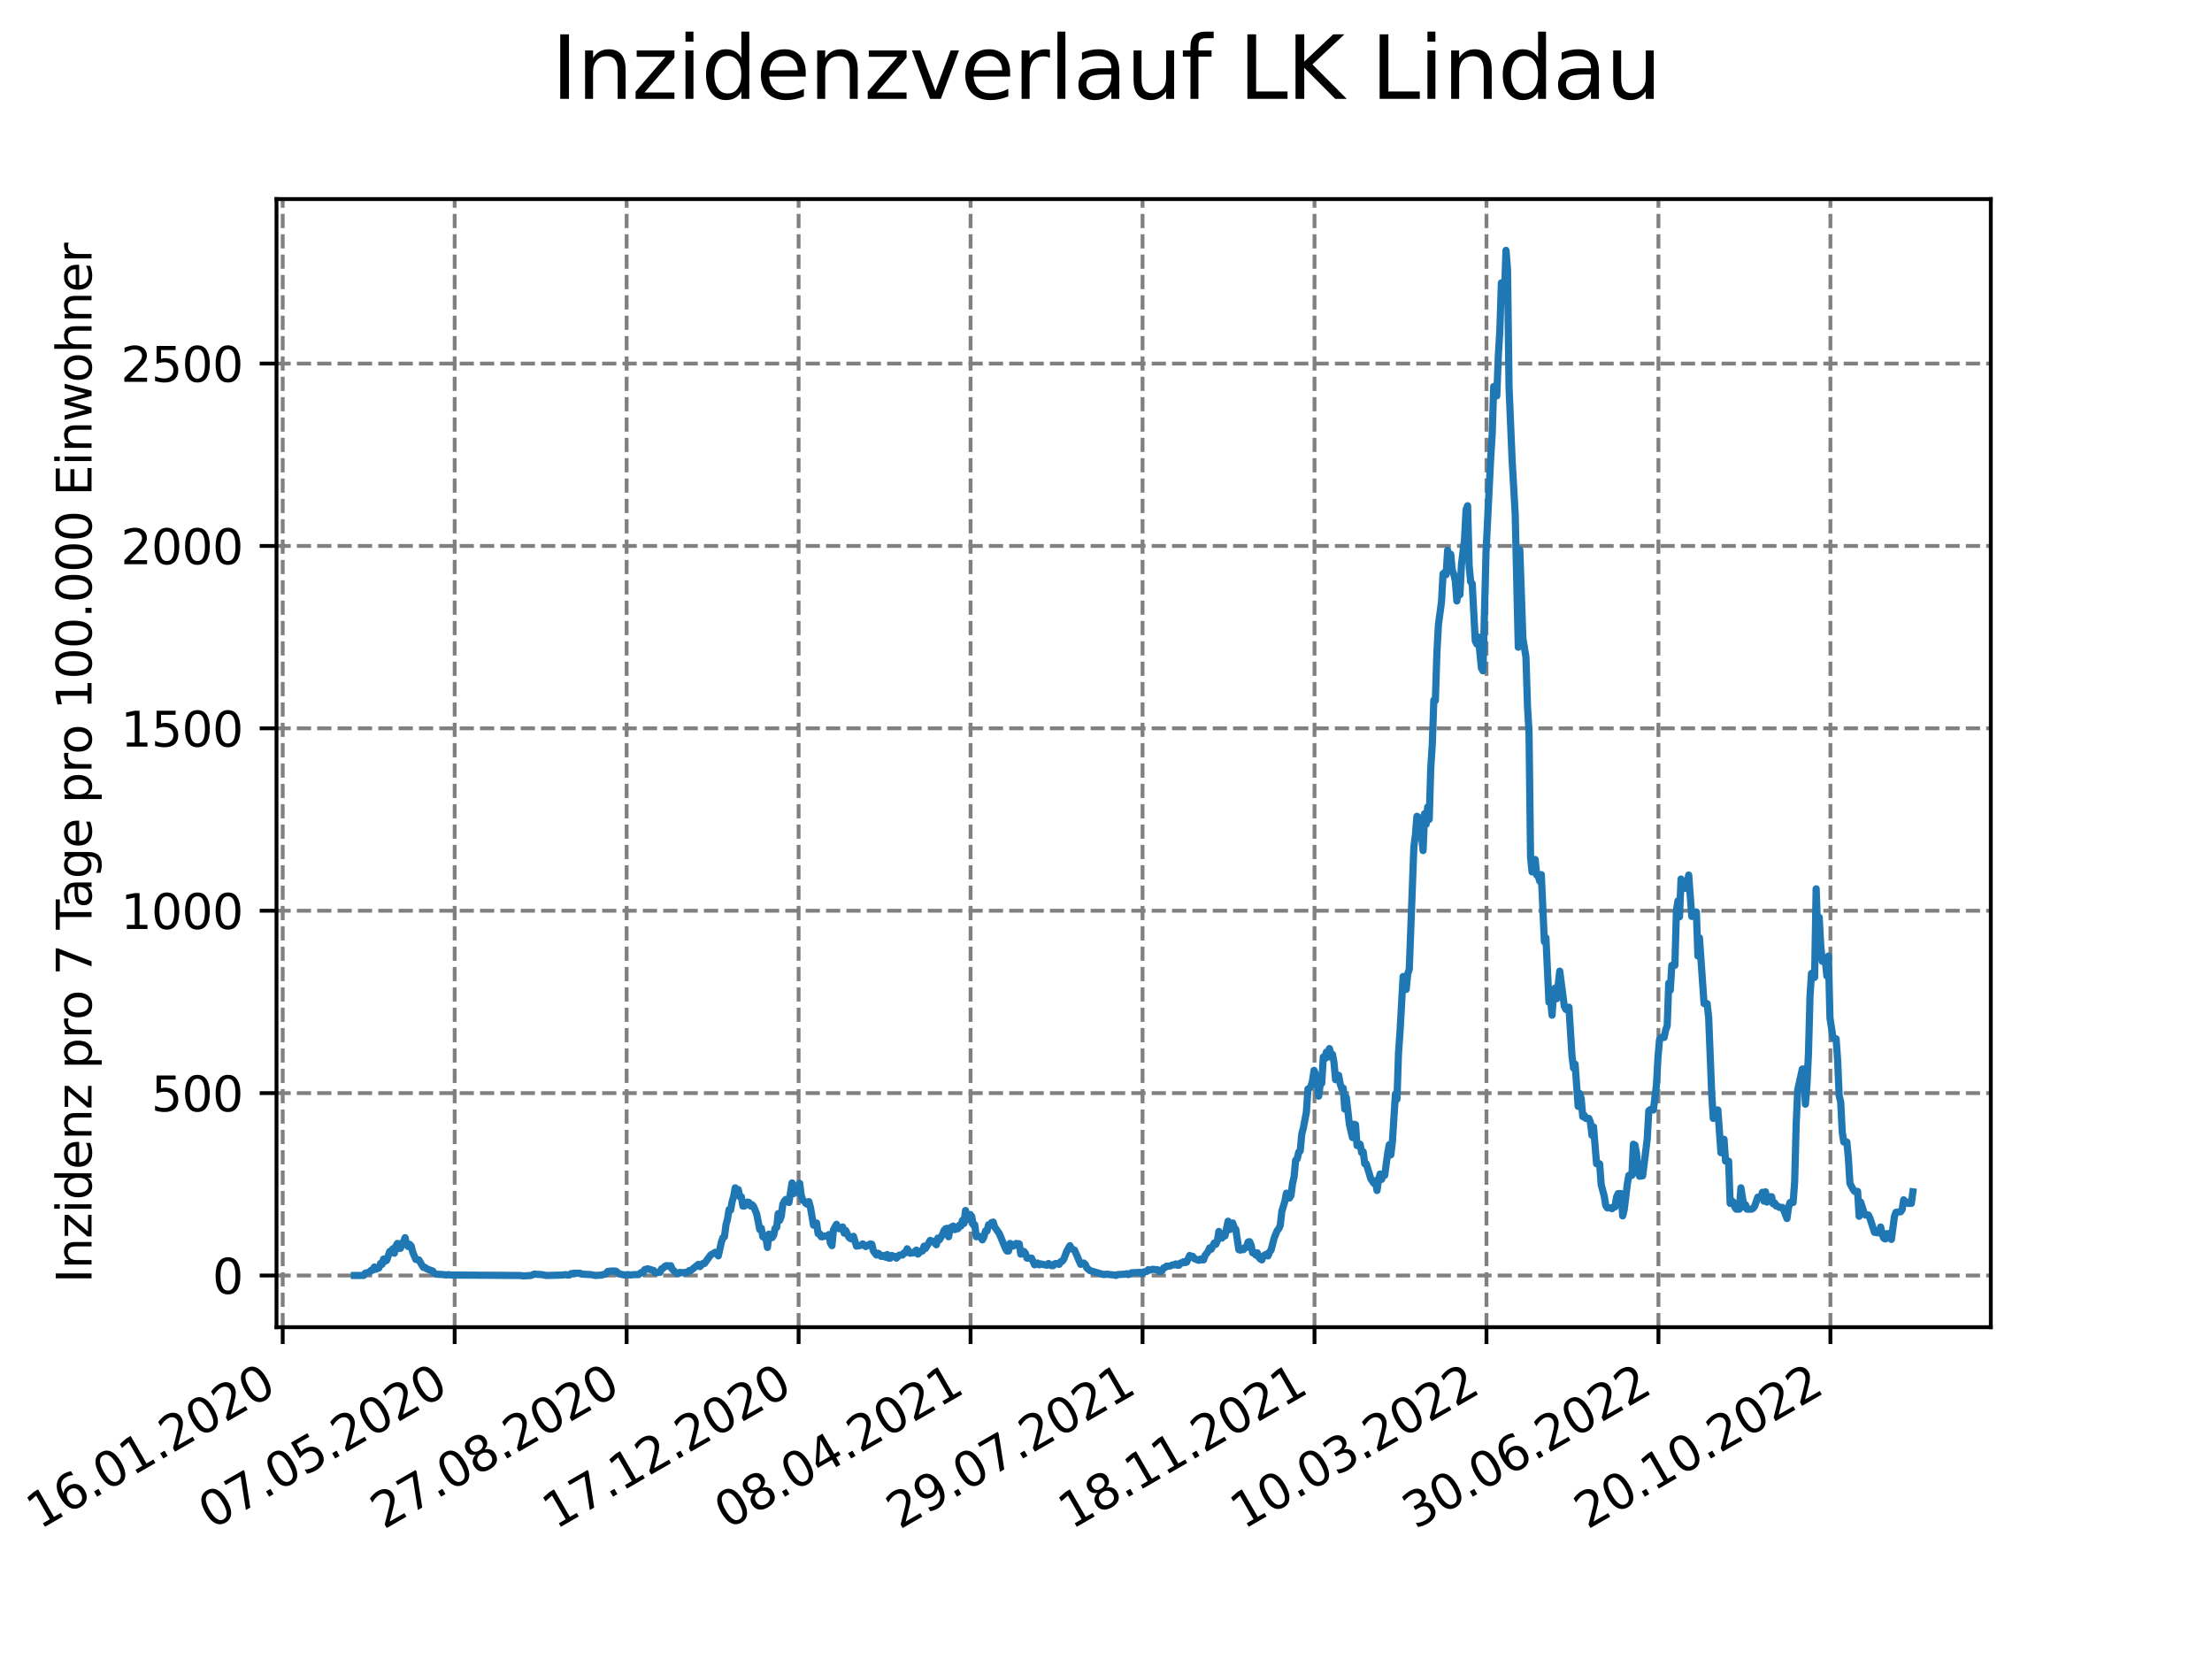 <?xml version="1.0" encoding="utf-8" standalone="no"?>
<!DOCTYPE svg PUBLIC "-//W3C//DTD SVG 1.1//EN"
  "http://www.w3.org/Graphics/SVG/1.1/DTD/svg11.dtd">
<svg xmlns:xlink="http://www.w3.org/1999/xlink" width="460.8pt" height="345.6pt" viewBox="0 0 460.8 345.6" xmlns="http://www.w3.org/2000/svg" version="1.1">
 <defs>
  <style type="text/css">*{stroke-linejoin: round; stroke-linecap: butt}</style>
 </defs>
 <g id="figure_1">
  <g id="patch_1">
   <path d="M 0 345.6 
L 460.8 345.6 
L 460.8 0 
L 0 0 
z
" style="fill: #ffffff"/>
  </g>
  <g id="axes_1">
   <g id="patch_2">
    <path d="M 57.6 276.48 
L 414.72 276.48 
L 414.72 41.472 
L 57.6 41.472 
z
" style="fill: #ffffff"/>
   </g>
   <g id="matplotlib.axis_1">
    <g id="xtick_1">
     <g id="line2d_1">
      <path d="M 58.893 276.48 
L 58.893 41.472 
" clip-path="url(#pe466dcb931)" style="fill: none; stroke-dasharray: 2.96,1.28; stroke-dashoffset: 0; stroke: #808080; stroke-width: 0.8"/>
     </g>
     <g id="line2d_2">
      <defs>
       <path id="m3011a3024b" d="M 0 0 
L 0 3.5 
" style="stroke: #000000; stroke-width: 0.8"/>
      </defs>
      <g>
       <use xlink:href="#m3011a3024b" x="58.893" y="276.48" style="stroke: #000000; stroke-width: 0.8"/>
      </g>
     </g>
     <g id="text_1">
      <!-- 16.01.2020 -->
      <g transform="translate(8.268 318.689) rotate(-30) scale(0.1 -0.1)">
       <defs>
        <path id="DejaVuSans-31" d="M 794 531 
L 1825 531 
L 1825 4091 
L 703 3866 
L 703 4441 
L 1819 4666 
L 2450 4666 
L 2450 531 
L 3481 531 
L 3481 0 
L 794 0 
L 794 531 
z
" transform="scale(0.016)"/>
        <path id="DejaVuSans-36" d="M 2113 2584 
Q 1688 2584 1439 2293 
Q 1191 2003 1191 1497 
Q 1191 994 1439 701 
Q 1688 409 2113 409 
Q 2538 409 2786 701 
Q 3034 994 3034 1497 
Q 3034 2003 2786 2293 
Q 2538 2584 2113 2584 
z
M 3366 4563 
L 3366 3988 
Q 3128 4100 2886 4159 
Q 2644 4219 2406 4219 
Q 1781 4219 1451 3797 
Q 1122 3375 1075 2522 
Q 1259 2794 1537 2939 
Q 1816 3084 2150 3084 
Q 2853 3084 3261 2657 
Q 3669 2231 3669 1497 
Q 3669 778 3244 343 
Q 2819 -91 2113 -91 
Q 1303 -91 875 529 
Q 447 1150 447 2328 
Q 447 3434 972 4092 
Q 1497 4750 2381 4750 
Q 2619 4750 2861 4703 
Q 3103 4656 3366 4563 
z
" transform="scale(0.016)"/>
        <path id="DejaVuSans-2e" d="M 684 794 
L 1344 794 
L 1344 0 
L 684 0 
L 684 794 
z
" transform="scale(0.016)"/>
        <path id="DejaVuSans-30" d="M 2034 4250 
Q 1547 4250 1301 3770 
Q 1056 3291 1056 2328 
Q 1056 1369 1301 889 
Q 1547 409 2034 409 
Q 2525 409 2770 889 
Q 3016 1369 3016 2328 
Q 3016 3291 2770 3770 
Q 2525 4250 2034 4250 
z
M 2034 4750 
Q 2819 4750 3233 4129 
Q 3647 3509 3647 2328 
Q 3647 1150 3233 529 
Q 2819 -91 2034 -91 
Q 1250 -91 836 529 
Q 422 1150 422 2328 
Q 422 3509 836 4129 
Q 1250 4750 2034 4750 
z
" transform="scale(0.016)"/>
        <path id="DejaVuSans-32" d="M 1228 531 
L 3431 531 
L 3431 0 
L 469 0 
L 469 531 
Q 828 903 1448 1529 
Q 2069 2156 2228 2338 
Q 2531 2678 2651 2914 
Q 2772 3150 2772 3378 
Q 2772 3750 2511 3984 
Q 2250 4219 1831 4219 
Q 1534 4219 1204 4116 
Q 875 4013 500 3803 
L 500 4441 
Q 881 4594 1212 4672 
Q 1544 4750 1819 4750 
Q 2544 4750 2975 4387 
Q 3406 4025 3406 3419 
Q 3406 3131 3298 2873 
Q 3191 2616 2906 2266 
Q 2828 2175 2409 1742 
Q 1991 1309 1228 531 
z
" transform="scale(0.016)"/>
       </defs>
       <use xlink:href="#DejaVuSans-31"/>
       <use xlink:href="#DejaVuSans-36" x="63.623"/>
       <use xlink:href="#DejaVuSans-2e" x="127.246"/>
       <use xlink:href="#DejaVuSans-30" x="159.033"/>
       <use xlink:href="#DejaVuSans-31" x="222.656"/>
       <use xlink:href="#DejaVuSans-2e" x="286.279"/>
       <use xlink:href="#DejaVuSans-32" x="318.066"/>
       <use xlink:href="#DejaVuSans-30" x="381.689"/>
       <use xlink:href="#DejaVuSans-32" x="445.312"/>
       <use xlink:href="#DejaVuSans-30" x="508.936"/>
      </g>
     </g>
    </g>
    <g id="xtick_2">
     <g id="line2d_3">
      <path d="M 94.717 276.48 
L 94.717 41.472 
" clip-path="url(#pe466dcb931)" style="fill: none; stroke-dasharray: 2.96,1.28; stroke-dashoffset: 0; stroke: #808080; stroke-width: 0.8"/>
     </g>
     <g id="line2d_4">
      <g>
       <use xlink:href="#m3011a3024b" x="94.717" y="276.48" style="stroke: #000000; stroke-width: 0.8"/>
      </g>
     </g>
     <g id="text_2">
      <!-- 07.05.2020 -->
      <g transform="translate(44.091 318.689) rotate(-30) scale(0.1 -0.1)">
       <defs>
        <path id="DejaVuSans-37" d="M 525 4666 
L 3525 4666 
L 3525 4397 
L 1831 0 
L 1172 0 
L 2766 4134 
L 525 4134 
L 525 4666 
z
" transform="scale(0.016)"/>
        <path id="DejaVuSans-35" d="M 691 4666 
L 3169 4666 
L 3169 4134 
L 1269 4134 
L 1269 2991 
Q 1406 3038 1543 3061 
Q 1681 3084 1819 3084 
Q 2600 3084 3056 2656 
Q 3513 2228 3513 1497 
Q 3513 744 3044 326 
Q 2575 -91 1722 -91 
Q 1428 -91 1123 -41 
Q 819 9 494 109 
L 494 744 
Q 775 591 1075 516 
Q 1375 441 1709 441 
Q 2250 441 2565 725 
Q 2881 1009 2881 1497 
Q 2881 1984 2565 2268 
Q 2250 2553 1709 2553 
Q 1456 2553 1204 2497 
Q 953 2441 691 2322 
L 691 4666 
z
" transform="scale(0.016)"/>
       </defs>
       <use xlink:href="#DejaVuSans-30"/>
       <use xlink:href="#DejaVuSans-37" x="63.623"/>
       <use xlink:href="#DejaVuSans-2e" x="127.246"/>
       <use xlink:href="#DejaVuSans-30" x="159.033"/>
       <use xlink:href="#DejaVuSans-35" x="222.656"/>
       <use xlink:href="#DejaVuSans-2e" x="286.279"/>
       <use xlink:href="#DejaVuSans-32" x="318.066"/>
       <use xlink:href="#DejaVuSans-30" x="381.689"/>
       <use xlink:href="#DejaVuSans-32" x="445.312"/>
       <use xlink:href="#DejaVuSans-30" x="508.936"/>
      </g>
     </g>
    </g>
    <g id="xtick_3">
     <g id="line2d_5">
      <path d="M 130.541 276.48 
L 130.541 41.472 
" clip-path="url(#pe466dcb931)" style="fill: none; stroke-dasharray: 2.96,1.28; stroke-dashoffset: 0; stroke: #808080; stroke-width: 0.8"/>
     </g>
     <g id="line2d_6">
      <g>
       <use xlink:href="#m3011a3024b" x="130.541" y="276.48" style="stroke: #000000; stroke-width: 0.8"/>
      </g>
     </g>
     <g id="text_3">
      <!-- 27.08.2020 -->
      <g transform="translate(79.915 318.689) rotate(-30) scale(0.1 -0.1)">
       <defs>
        <path id="DejaVuSans-38" d="M 2034 2216 
Q 1584 2216 1326 1975 
Q 1069 1734 1069 1313 
Q 1069 891 1326 650 
Q 1584 409 2034 409 
Q 2484 409 2743 651 
Q 3003 894 3003 1313 
Q 3003 1734 2745 1975 
Q 2488 2216 2034 2216 
z
M 1403 2484 
Q 997 2584 770 2862 
Q 544 3141 544 3541 
Q 544 4100 942 4425 
Q 1341 4750 2034 4750 
Q 2731 4750 3128 4425 
Q 3525 4100 3525 3541 
Q 3525 3141 3298 2862 
Q 3072 2584 2669 2484 
Q 3125 2378 3379 2068 
Q 3634 1759 3634 1313 
Q 3634 634 3220 271 
Q 2806 -91 2034 -91 
Q 1263 -91 848 271 
Q 434 634 434 1313 
Q 434 1759 690 2068 
Q 947 2378 1403 2484 
z
M 1172 3481 
Q 1172 3119 1398 2916 
Q 1625 2713 2034 2713 
Q 2441 2713 2670 2916 
Q 2900 3119 2900 3481 
Q 2900 3844 2670 4047 
Q 2441 4250 2034 4250 
Q 1625 4250 1398 4047 
Q 1172 3844 1172 3481 
z
" transform="scale(0.016)"/>
       </defs>
       <use xlink:href="#DejaVuSans-32"/>
       <use xlink:href="#DejaVuSans-37" x="63.623"/>
       <use xlink:href="#DejaVuSans-2e" x="127.246"/>
       <use xlink:href="#DejaVuSans-30" x="159.033"/>
       <use xlink:href="#DejaVuSans-38" x="222.656"/>
       <use xlink:href="#DejaVuSans-2e" x="286.279"/>
       <use xlink:href="#DejaVuSans-32" x="318.066"/>
       <use xlink:href="#DejaVuSans-30" x="381.689"/>
       <use xlink:href="#DejaVuSans-32" x="445.312"/>
       <use xlink:href="#DejaVuSans-30" x="508.936"/>
      </g>
     </g>
    </g>
    <g id="xtick_4">
     <g id="line2d_7">
      <path d="M 166.365 276.48 
L 166.365 41.472 
" clip-path="url(#pe466dcb931)" style="fill: none; stroke-dasharray: 2.96,1.28; stroke-dashoffset: 0; stroke: #808080; stroke-width: 0.8"/>
     </g>
     <g id="line2d_8">
      <g>
       <use xlink:href="#m3011a3024b" x="166.365" y="276.48" style="stroke: #000000; stroke-width: 0.8"/>
      </g>
     </g>
     <g id="text_4">
      <!-- 17.12.2020 -->
      <g transform="translate(115.739 318.689) rotate(-30) scale(0.1 -0.1)">
       <use xlink:href="#DejaVuSans-31"/>
       <use xlink:href="#DejaVuSans-37" x="63.623"/>
       <use xlink:href="#DejaVuSans-2e" x="127.246"/>
       <use xlink:href="#DejaVuSans-31" x="159.033"/>
       <use xlink:href="#DejaVuSans-32" x="222.656"/>
       <use xlink:href="#DejaVuSans-2e" x="286.279"/>
       <use xlink:href="#DejaVuSans-32" x="318.066"/>
       <use xlink:href="#DejaVuSans-30" x="381.689"/>
       <use xlink:href="#DejaVuSans-32" x="445.312"/>
       <use xlink:href="#DejaVuSans-30" x="508.936"/>
      </g>
     </g>
    </g>
    <g id="xtick_5">
     <g id="line2d_9">
      <path d="M 202.189 276.48 
L 202.189 41.472 
" clip-path="url(#pe466dcb931)" style="fill: none; stroke-dasharray: 2.96,1.28; stroke-dashoffset: 0; stroke: #808080; stroke-width: 0.8"/>
     </g>
     <g id="line2d_10">
      <g>
       <use xlink:href="#m3011a3024b" x="202.189" y="276.48" style="stroke: #000000; stroke-width: 0.8"/>
      </g>
     </g>
     <g id="text_5">
      <!-- 08.04.2021 -->
      <g transform="translate(151.563 318.689) rotate(-30) scale(0.1 -0.1)">
       <defs>
        <path id="DejaVuSans-34" d="M 2419 4116 
L 825 1625 
L 2419 1625 
L 2419 4116 
z
M 2253 4666 
L 3047 4666 
L 3047 1625 
L 3713 1625 
L 3713 1100 
L 3047 1100 
L 3047 0 
L 2419 0 
L 2419 1100 
L 313 1100 
L 313 1709 
L 2253 4666 
z
" transform="scale(0.016)"/>
       </defs>
       <use xlink:href="#DejaVuSans-30"/>
       <use xlink:href="#DejaVuSans-38" x="63.623"/>
       <use xlink:href="#DejaVuSans-2e" x="127.246"/>
       <use xlink:href="#DejaVuSans-30" x="159.033"/>
       <use xlink:href="#DejaVuSans-34" x="222.656"/>
       <use xlink:href="#DejaVuSans-2e" x="286.279"/>
       <use xlink:href="#DejaVuSans-32" x="318.066"/>
       <use xlink:href="#DejaVuSans-30" x="381.689"/>
       <use xlink:href="#DejaVuSans-32" x="445.312"/>
       <use xlink:href="#DejaVuSans-31" x="508.936"/>
      </g>
     </g>
    </g>
    <g id="xtick_6">
     <g id="line2d_11">
      <path d="M 238.013 276.48 
L 238.013 41.472 
" clip-path="url(#pe466dcb931)" style="fill: none; stroke-dasharray: 2.96,1.28; stroke-dashoffset: 0; stroke: #808080; stroke-width: 0.8"/>
     </g>
     <g id="line2d_12">
      <g>
       <use xlink:href="#m3011a3024b" x="238.013" y="276.48" style="stroke: #000000; stroke-width: 0.8"/>
      </g>
     </g>
     <g id="text_6">
      <!-- 29.07.2021 -->
      <g transform="translate(187.387 318.689) rotate(-30) scale(0.1 -0.1)">
       <defs>
        <path id="DejaVuSans-39" d="M 703 97 
L 703 672 
Q 941 559 1184 500 
Q 1428 441 1663 441 
Q 2288 441 2617 861 
Q 2947 1281 2994 2138 
Q 2813 1869 2534 1725 
Q 2256 1581 1919 1581 
Q 1219 1581 811 2004 
Q 403 2428 403 3163 
Q 403 3881 828 4315 
Q 1253 4750 1959 4750 
Q 2769 4750 3195 4129 
Q 3622 3509 3622 2328 
Q 3622 1225 3098 567 
Q 2575 -91 1691 -91 
Q 1453 -91 1209 -44 
Q 966 3 703 97 
z
M 1959 2075 
Q 2384 2075 2632 2365 
Q 2881 2656 2881 3163 
Q 2881 3666 2632 3958 
Q 2384 4250 1959 4250 
Q 1534 4250 1286 3958 
Q 1038 3666 1038 3163 
Q 1038 2656 1286 2365 
Q 1534 2075 1959 2075 
z
" transform="scale(0.016)"/>
       </defs>
       <use xlink:href="#DejaVuSans-32"/>
       <use xlink:href="#DejaVuSans-39" x="63.623"/>
       <use xlink:href="#DejaVuSans-2e" x="127.246"/>
       <use xlink:href="#DejaVuSans-30" x="159.033"/>
       <use xlink:href="#DejaVuSans-37" x="222.656"/>
       <use xlink:href="#DejaVuSans-2e" x="286.279"/>
       <use xlink:href="#DejaVuSans-32" x="318.066"/>
       <use xlink:href="#DejaVuSans-30" x="381.689"/>
       <use xlink:href="#DejaVuSans-32" x="445.312"/>
       <use xlink:href="#DejaVuSans-31" x="508.936"/>
      </g>
     </g>
    </g>
    <g id="xtick_7">
     <g id="line2d_13">
      <path d="M 273.836 276.48 
L 273.836 41.472 
" clip-path="url(#pe466dcb931)" style="fill: none; stroke-dasharray: 2.96,1.28; stroke-dashoffset: 0; stroke: #808080; stroke-width: 0.8"/>
     </g>
     <g id="line2d_14">
      <g>
       <use xlink:href="#m3011a3024b" x="273.836" y="276.48" style="stroke: #000000; stroke-width: 0.8"/>
      </g>
     </g>
     <g id="text_7">
      <!-- 18.11.2021 -->
      <g transform="translate(223.211 318.689) rotate(-30) scale(0.1 -0.1)">
       <use xlink:href="#DejaVuSans-31"/>
       <use xlink:href="#DejaVuSans-38" x="63.623"/>
       <use xlink:href="#DejaVuSans-2e" x="127.246"/>
       <use xlink:href="#DejaVuSans-31" x="159.033"/>
       <use xlink:href="#DejaVuSans-31" x="222.656"/>
       <use xlink:href="#DejaVuSans-2e" x="286.279"/>
       <use xlink:href="#DejaVuSans-32" x="318.066"/>
       <use xlink:href="#DejaVuSans-30" x="381.689"/>
       <use xlink:href="#DejaVuSans-32" x="445.312"/>
       <use xlink:href="#DejaVuSans-31" x="508.936"/>
      </g>
     </g>
    </g>
    <g id="xtick_8">
     <g id="line2d_15">
      <path d="M 309.66 276.48 
L 309.66 41.472 
" clip-path="url(#pe466dcb931)" style="fill: none; stroke-dasharray: 2.96,1.28; stroke-dashoffset: 0; stroke: #808080; stroke-width: 0.8"/>
     </g>
     <g id="line2d_16">
      <g>
       <use xlink:href="#m3011a3024b" x="309.66" y="276.48" style="stroke: #000000; stroke-width: 0.8"/>
      </g>
     </g>
     <g id="text_8">
      <!-- 10.03.2022 -->
      <g transform="translate(259.035 318.689) rotate(-30) scale(0.1 -0.1)">
       <defs>
        <path id="DejaVuSans-33" d="M 2597 2516 
Q 3050 2419 3304 2112 
Q 3559 1806 3559 1356 
Q 3559 666 3084 287 
Q 2609 -91 1734 -91 
Q 1441 -91 1130 -33 
Q 819 25 488 141 
L 488 750 
Q 750 597 1062 519 
Q 1375 441 1716 441 
Q 2309 441 2620 675 
Q 2931 909 2931 1356 
Q 2931 1769 2642 2001 
Q 2353 2234 1838 2234 
L 1294 2234 
L 1294 2753 
L 1863 2753 
Q 2328 2753 2575 2939 
Q 2822 3125 2822 3475 
Q 2822 3834 2567 4026 
Q 2313 4219 1838 4219 
Q 1578 4219 1281 4162 
Q 984 4106 628 3988 
L 628 4550 
Q 988 4650 1302 4700 
Q 1616 4750 1894 4750 
Q 2613 4750 3031 4423 
Q 3450 4097 3450 3541 
Q 3450 3153 3228 2886 
Q 3006 2619 2597 2516 
z
" transform="scale(0.016)"/>
       </defs>
       <use xlink:href="#DejaVuSans-31"/>
       <use xlink:href="#DejaVuSans-30" x="63.623"/>
       <use xlink:href="#DejaVuSans-2e" x="127.246"/>
       <use xlink:href="#DejaVuSans-30" x="159.033"/>
       <use xlink:href="#DejaVuSans-33" x="222.656"/>
       <use xlink:href="#DejaVuSans-2e" x="286.279"/>
       <use xlink:href="#DejaVuSans-32" x="318.066"/>
       <use xlink:href="#DejaVuSans-30" x="381.689"/>
       <use xlink:href="#DejaVuSans-32" x="445.312"/>
       <use xlink:href="#DejaVuSans-32" x="508.936"/>
      </g>
     </g>
    </g>
    <g id="xtick_9">
     <g id="line2d_17">
      <path d="M 345.484 276.48 
L 345.484 41.472 
" clip-path="url(#pe466dcb931)" style="fill: none; stroke-dasharray: 2.96,1.28; stroke-dashoffset: 0; stroke: #808080; stroke-width: 0.8"/>
     </g>
     <g id="line2d_18">
      <g>
       <use xlink:href="#m3011a3024b" x="345.484" y="276.48" style="stroke: #000000; stroke-width: 0.8"/>
      </g>
     </g>
     <g id="text_9">
      <!-- 30.06.2022 -->
      <g transform="translate(294.859 318.689) rotate(-30) scale(0.1 -0.1)">
       <use xlink:href="#DejaVuSans-33"/>
       <use xlink:href="#DejaVuSans-30" x="63.623"/>
       <use xlink:href="#DejaVuSans-2e" x="127.246"/>
       <use xlink:href="#DejaVuSans-30" x="159.033"/>
       <use xlink:href="#DejaVuSans-36" x="222.656"/>
       <use xlink:href="#DejaVuSans-2e" x="286.279"/>
       <use xlink:href="#DejaVuSans-32" x="318.066"/>
       <use xlink:href="#DejaVuSans-30" x="381.689"/>
       <use xlink:href="#DejaVuSans-32" x="445.312"/>
       <use xlink:href="#DejaVuSans-32" x="508.936"/>
      </g>
     </g>
    </g>
    <g id="xtick_10">
     <g id="line2d_19">
      <path d="M 381.308 276.48 
L 381.308 41.472 
" clip-path="url(#pe466dcb931)" style="fill: none; stroke-dasharray: 2.96,1.28; stroke-dashoffset: 0; stroke: #808080; stroke-width: 0.8"/>
     </g>
     <g id="line2d_20">
      <g>
       <use xlink:href="#m3011a3024b" x="381.308" y="276.48" style="stroke: #000000; stroke-width: 0.8"/>
      </g>
     </g>
     <g id="text_10">
      <!-- 20.10.2022 -->
      <g transform="translate(330.683 318.689) rotate(-30) scale(0.1 -0.1)">
       <use xlink:href="#DejaVuSans-32"/>
       <use xlink:href="#DejaVuSans-30" x="63.623"/>
       <use xlink:href="#DejaVuSans-2e" x="127.246"/>
       <use xlink:href="#DejaVuSans-31" x="159.033"/>
       <use xlink:href="#DejaVuSans-30" x="222.656"/>
       <use xlink:href="#DejaVuSans-2e" x="286.279"/>
       <use xlink:href="#DejaVuSans-32" x="318.066"/>
       <use xlink:href="#DejaVuSans-30" x="381.689"/>
       <use xlink:href="#DejaVuSans-32" x="445.312"/>
       <use xlink:href="#DejaVuSans-32" x="508.936"/>
      </g>
     </g>
    </g>
   </g>
   <g id="matplotlib.axis_2">
    <g id="ytick_1">
     <g id="line2d_21">
      <path d="M 57.6 265.705 
L 414.72 265.705 
" clip-path="url(#pe466dcb931)" style="fill: none; stroke-dasharray: 2.96,1.28; stroke-dashoffset: 0; stroke: #808080; stroke-width: 0.8"/>
     </g>
     <g id="line2d_22">
      <defs>
       <path id="mdd72cd6ede" d="M 0 0 
L -3.5 0 
" style="stroke: #000000; stroke-width: 0.8"/>
      </defs>
      <g>
       <use xlink:href="#mdd72cd6ede" x="57.6" y="265.705" style="stroke: #000000; stroke-width: 0.8"/>
      </g>
     </g>
     <g id="text_11">
      <!-- 0 -->
      <g transform="translate(44.237 269.504) scale(0.1 -0.1)">
       <use xlink:href="#DejaVuSans-30"/>
      </g>
     </g>
    </g>
    <g id="ytick_2">
     <g id="line2d_23">
      <path d="M 57.6 227.712 
L 414.72 227.712 
" clip-path="url(#pe466dcb931)" style="fill: none; stroke-dasharray: 2.96,1.28; stroke-dashoffset: 0; stroke: #808080; stroke-width: 0.8"/>
     </g>
     <g id="line2d_24">
      <g>
       <use xlink:href="#mdd72cd6ede" x="57.6" y="227.712" style="stroke: #000000; stroke-width: 0.8"/>
      </g>
     </g>
     <g id="text_12">
      <!-- 500 -->
      <g transform="translate(31.512 231.511) scale(0.1 -0.1)">
       <use xlink:href="#DejaVuSans-35"/>
       <use xlink:href="#DejaVuSans-30" x="63.623"/>
       <use xlink:href="#DejaVuSans-30" x="127.246"/>
      </g>
     </g>
    </g>
    <g id="ytick_3">
     <g id="line2d_25">
      <path d="M 57.6 189.719 
L 414.72 189.719 
" clip-path="url(#pe466dcb931)" style="fill: none; stroke-dasharray: 2.96,1.28; stroke-dashoffset: 0; stroke: #808080; stroke-width: 0.8"/>
     </g>
     <g id="line2d_26">
      <g>
       <use xlink:href="#mdd72cd6ede" x="57.6" y="189.719" style="stroke: #000000; stroke-width: 0.8"/>
      </g>
     </g>
     <g id="text_13">
      <!-- 1000 -->
      <g transform="translate(25.15 193.519) scale(0.1 -0.1)">
       <use xlink:href="#DejaVuSans-31"/>
       <use xlink:href="#DejaVuSans-30" x="63.623"/>
       <use xlink:href="#DejaVuSans-30" x="127.246"/>
       <use xlink:href="#DejaVuSans-30" x="190.869"/>
      </g>
     </g>
    </g>
    <g id="ytick_4">
     <g id="line2d_27">
      <path d="M 57.6 151.726 
L 414.72 151.726 
" clip-path="url(#pe466dcb931)" style="fill: none; stroke-dasharray: 2.96,1.28; stroke-dashoffset: 0; stroke: #808080; stroke-width: 0.8"/>
     </g>
     <g id="line2d_28">
      <g>
       <use xlink:href="#mdd72cd6ede" x="57.6" y="151.726" style="stroke: #000000; stroke-width: 0.8"/>
      </g>
     </g>
     <g id="text_14">
      <!-- 1500 -->
      <g transform="translate(25.15 155.526) scale(0.1 -0.1)">
       <use xlink:href="#DejaVuSans-31"/>
       <use xlink:href="#DejaVuSans-35" x="63.623"/>
       <use xlink:href="#DejaVuSans-30" x="127.246"/>
       <use xlink:href="#DejaVuSans-30" x="190.869"/>
      </g>
     </g>
    </g>
    <g id="ytick_5">
     <g id="line2d_29">
      <path d="M 57.6 113.734 
L 414.72 113.734 
" clip-path="url(#pe466dcb931)" style="fill: none; stroke-dasharray: 2.96,1.28; stroke-dashoffset: 0; stroke: #808080; stroke-width: 0.8"/>
     </g>
     <g id="line2d_30">
      <g>
       <use xlink:href="#mdd72cd6ede" x="57.6" y="113.734" style="stroke: #000000; stroke-width: 0.8"/>
      </g>
     </g>
     <g id="text_15">
      <!-- 2000 -->
      <g transform="translate(25.15 117.533) scale(0.1 -0.1)">
       <use xlink:href="#DejaVuSans-32"/>
       <use xlink:href="#DejaVuSans-30" x="63.623"/>
       <use xlink:href="#DejaVuSans-30" x="127.246"/>
       <use xlink:href="#DejaVuSans-30" x="190.869"/>
      </g>
     </g>
    </g>
    <g id="ytick_6">
     <g id="line2d_31">
      <path d="M 57.6 75.741 
L 414.72 75.741 
" clip-path="url(#pe466dcb931)" style="fill: none; stroke-dasharray: 2.96,1.28; stroke-dashoffset: 0; stroke: #808080; stroke-width: 0.8"/>
     </g>
     <g id="line2d_32">
      <g>
       <use xlink:href="#mdd72cd6ede" x="57.6" y="75.741" style="stroke: #000000; stroke-width: 0.8"/>
      </g>
     </g>
     <g id="text_16">
      <!-- 2500 -->
      <g transform="translate(25.15 79.54) scale(0.1 -0.1)">
       <use xlink:href="#DejaVuSans-32"/>
       <use xlink:href="#DejaVuSans-35" x="63.623"/>
       <use xlink:href="#DejaVuSans-30" x="127.246"/>
       <use xlink:href="#DejaVuSans-30" x="190.869"/>
      </g>
     </g>
    </g>
    <g id="text_17">
     <!-- Inzidenz pro 7 Tage pro 100.000 Einwohner -->
     <g transform="translate(19.07 267.301) rotate(-90) scale(0.1 -0.1)">
      <defs>
       <path id="DejaVuSans-49" d="M 628 4666 
L 1259 4666 
L 1259 0 
L 628 0 
L 628 4666 
z
" transform="scale(0.016)"/>
       <path id="DejaVuSans-6e" d="M 3513 2113 
L 3513 0 
L 2938 0 
L 2938 2094 
Q 2938 2591 2744 2837 
Q 2550 3084 2163 3084 
Q 1697 3084 1428 2787 
Q 1159 2491 1159 1978 
L 1159 0 
L 581 0 
L 581 3500 
L 1159 3500 
L 1159 2956 
Q 1366 3272 1645 3428 
Q 1925 3584 2291 3584 
Q 2894 3584 3203 3211 
Q 3513 2838 3513 2113 
z
" transform="scale(0.016)"/>
       <path id="DejaVuSans-7a" d="M 353 3500 
L 3084 3500 
L 3084 2975 
L 922 459 
L 3084 459 
L 3084 0 
L 275 0 
L 275 525 
L 2438 3041 
L 353 3041 
L 353 3500 
z
" transform="scale(0.016)"/>
       <path id="DejaVuSans-69" d="M 603 3500 
L 1178 3500 
L 1178 0 
L 603 0 
L 603 3500 
z
M 603 4863 
L 1178 4863 
L 1178 4134 
L 603 4134 
L 603 4863 
z
" transform="scale(0.016)"/>
       <path id="DejaVuSans-64" d="M 2906 2969 
L 2906 4863 
L 3481 4863 
L 3481 0 
L 2906 0 
L 2906 525 
Q 2725 213 2448 61 
Q 2172 -91 1784 -91 
Q 1150 -91 751 415 
Q 353 922 353 1747 
Q 353 2572 751 3078 
Q 1150 3584 1784 3584 
Q 2172 3584 2448 3432 
Q 2725 3281 2906 2969 
z
M 947 1747 
Q 947 1113 1208 752 
Q 1469 391 1925 391 
Q 2381 391 2643 752 
Q 2906 1113 2906 1747 
Q 2906 2381 2643 2742 
Q 2381 3103 1925 3103 
Q 1469 3103 1208 2742 
Q 947 2381 947 1747 
z
" transform="scale(0.016)"/>
       <path id="DejaVuSans-65" d="M 3597 1894 
L 3597 1613 
L 953 1613 
Q 991 1019 1311 708 
Q 1631 397 2203 397 
Q 2534 397 2845 478 
Q 3156 559 3463 722 
L 3463 178 
Q 3153 47 2828 -22 
Q 2503 -91 2169 -91 
Q 1331 -91 842 396 
Q 353 884 353 1716 
Q 353 2575 817 3079 
Q 1281 3584 2069 3584 
Q 2775 3584 3186 3129 
Q 3597 2675 3597 1894 
z
M 3022 2063 
Q 3016 2534 2758 2815 
Q 2500 3097 2075 3097 
Q 1594 3097 1305 2825 
Q 1016 2553 972 2059 
L 3022 2063 
z
" transform="scale(0.016)"/>
       <path id="DejaVuSans-20" transform="scale(0.016)"/>
       <path id="DejaVuSans-70" d="M 1159 525 
L 1159 -1331 
L 581 -1331 
L 581 3500 
L 1159 3500 
L 1159 2969 
Q 1341 3281 1617 3432 
Q 1894 3584 2278 3584 
Q 2916 3584 3314 3078 
Q 3713 2572 3713 1747 
Q 3713 922 3314 415 
Q 2916 -91 2278 -91 
Q 1894 -91 1617 61 
Q 1341 213 1159 525 
z
M 3116 1747 
Q 3116 2381 2855 2742 
Q 2594 3103 2138 3103 
Q 1681 3103 1420 2742 
Q 1159 2381 1159 1747 
Q 1159 1113 1420 752 
Q 1681 391 2138 391 
Q 2594 391 2855 752 
Q 3116 1113 3116 1747 
z
" transform="scale(0.016)"/>
       <path id="DejaVuSans-72" d="M 2631 2963 
Q 2534 3019 2420 3045 
Q 2306 3072 2169 3072 
Q 1681 3072 1420 2755 
Q 1159 2438 1159 1844 
L 1159 0 
L 581 0 
L 581 3500 
L 1159 3500 
L 1159 2956 
Q 1341 3275 1631 3429 
Q 1922 3584 2338 3584 
Q 2397 3584 2469 3576 
Q 2541 3569 2628 3553 
L 2631 2963 
z
" transform="scale(0.016)"/>
       <path id="DejaVuSans-6f" d="M 1959 3097 
Q 1497 3097 1228 2736 
Q 959 2375 959 1747 
Q 959 1119 1226 758 
Q 1494 397 1959 397 
Q 2419 397 2687 759 
Q 2956 1122 2956 1747 
Q 2956 2369 2687 2733 
Q 2419 3097 1959 3097 
z
M 1959 3584 
Q 2709 3584 3137 3096 
Q 3566 2609 3566 1747 
Q 3566 888 3137 398 
Q 2709 -91 1959 -91 
Q 1206 -91 779 398 
Q 353 888 353 1747 
Q 353 2609 779 3096 
Q 1206 3584 1959 3584 
z
" transform="scale(0.016)"/>
       <path id="DejaVuSans-54" d="M -19 4666 
L 3928 4666 
L 3928 4134 
L 2272 4134 
L 2272 0 
L 1638 0 
L 1638 4134 
L -19 4134 
L -19 4666 
z
" transform="scale(0.016)"/>
       <path id="DejaVuSans-61" d="M 2194 1759 
Q 1497 1759 1228 1600 
Q 959 1441 959 1056 
Q 959 750 1161 570 
Q 1363 391 1709 391 
Q 2188 391 2477 730 
Q 2766 1069 2766 1631 
L 2766 1759 
L 2194 1759 
z
M 3341 1997 
L 3341 0 
L 2766 0 
L 2766 531 
Q 2569 213 2275 61 
Q 1981 -91 1556 -91 
Q 1019 -91 701 211 
Q 384 513 384 1019 
Q 384 1609 779 1909 
Q 1175 2209 1959 2209 
L 2766 2209 
L 2766 2266 
Q 2766 2663 2505 2880 
Q 2244 3097 1772 3097 
Q 1472 3097 1187 3025 
Q 903 2953 641 2809 
L 641 3341 
Q 956 3463 1253 3523 
Q 1550 3584 1831 3584 
Q 2591 3584 2966 3190 
Q 3341 2797 3341 1997 
z
" transform="scale(0.016)"/>
       <path id="DejaVuSans-67" d="M 2906 1791 
Q 2906 2416 2648 2759 
Q 2391 3103 1925 3103 
Q 1463 3103 1205 2759 
Q 947 2416 947 1791 
Q 947 1169 1205 825 
Q 1463 481 1925 481 
Q 2391 481 2648 825 
Q 2906 1169 2906 1791 
z
M 3481 434 
Q 3481 -459 3084 -895 
Q 2688 -1331 1869 -1331 
Q 1566 -1331 1297 -1286 
Q 1028 -1241 775 -1147 
L 775 -588 
Q 1028 -725 1275 -790 
Q 1522 -856 1778 -856 
Q 2344 -856 2625 -561 
Q 2906 -266 2906 331 
L 2906 616 
Q 2728 306 2450 153 
Q 2172 0 1784 0 
Q 1141 0 747 490 
Q 353 981 353 1791 
Q 353 2603 747 3093 
Q 1141 3584 1784 3584 
Q 2172 3584 2450 3431 
Q 2728 3278 2906 2969 
L 2906 3500 
L 3481 3500 
L 3481 434 
z
" transform="scale(0.016)"/>
       <path id="DejaVuSans-45" d="M 628 4666 
L 3578 4666 
L 3578 4134 
L 1259 4134 
L 1259 2753 
L 3481 2753 
L 3481 2222 
L 1259 2222 
L 1259 531 
L 3634 531 
L 3634 0 
L 628 0 
L 628 4666 
z
" transform="scale(0.016)"/>
       <path id="DejaVuSans-77" d="M 269 3500 
L 844 3500 
L 1563 769 
L 2278 3500 
L 2956 3500 
L 3675 769 
L 4391 3500 
L 4966 3500 
L 4050 0 
L 3372 0 
L 2619 2869 
L 1863 0 
L 1184 0 
L 269 3500 
z
" transform="scale(0.016)"/>
       <path id="DejaVuSans-68" d="M 3513 2113 
L 3513 0 
L 2938 0 
L 2938 2094 
Q 2938 2591 2744 2837 
Q 2550 3084 2163 3084 
Q 1697 3084 1428 2787 
Q 1159 2491 1159 1978 
L 1159 0 
L 581 0 
L 581 4863 
L 1159 4863 
L 1159 2956 
Q 1366 3272 1645 3428 
Q 1925 3584 2291 3584 
Q 2894 3584 3203 3211 
Q 3513 2838 3513 2113 
z
" transform="scale(0.016)"/>
      </defs>
      <use xlink:href="#DejaVuSans-49"/>
      <use xlink:href="#DejaVuSans-6e" x="29.492"/>
      <use xlink:href="#DejaVuSans-7a" x="92.871"/>
      <use xlink:href="#DejaVuSans-69" x="145.361"/>
      <use xlink:href="#DejaVuSans-64" x="173.145"/>
      <use xlink:href="#DejaVuSans-65" x="236.621"/>
      <use xlink:href="#DejaVuSans-6e" x="298.145"/>
      <use xlink:href="#DejaVuSans-7a" x="361.523"/>
      <use xlink:href="#DejaVuSans-20" x="414.014"/>
      <use xlink:href="#DejaVuSans-70" x="445.801"/>
      <use xlink:href="#DejaVuSans-72" x="509.277"/>
      <use xlink:href="#DejaVuSans-6f" x="548.141"/>
      <use xlink:href="#DejaVuSans-20" x="609.322"/>
      <use xlink:href="#DejaVuSans-37" x="641.109"/>
      <use xlink:href="#DejaVuSans-20" x="704.732"/>
      <use xlink:href="#DejaVuSans-54" x="736.52"/>
      <use xlink:href="#DejaVuSans-61" x="781.104"/>
      <use xlink:href="#DejaVuSans-67" x="842.383"/>
      <use xlink:href="#DejaVuSans-65" x="905.859"/>
      <use xlink:href="#DejaVuSans-20" x="967.383"/>
      <use xlink:href="#DejaVuSans-70" x="999.17"/>
      <use xlink:href="#DejaVuSans-72" x="1062.646"/>
      <use xlink:href="#DejaVuSans-6f" x="1101.51"/>
      <use xlink:href="#DejaVuSans-20" x="1162.691"/>
      <use xlink:href="#DejaVuSans-31" x="1194.479"/>
      <use xlink:href="#DejaVuSans-30" x="1258.102"/>
      <use xlink:href="#DejaVuSans-30" x="1321.725"/>
      <use xlink:href="#DejaVuSans-2e" x="1385.348"/>
      <use xlink:href="#DejaVuSans-30" x="1417.135"/>
      <use xlink:href="#DejaVuSans-30" x="1480.758"/>
      <use xlink:href="#DejaVuSans-30" x="1544.381"/>
      <use xlink:href="#DejaVuSans-20" x="1608.004"/>
      <use xlink:href="#DejaVuSans-45" x="1639.791"/>
      <use xlink:href="#DejaVuSans-69" x="1702.975"/>
      <use xlink:href="#DejaVuSans-6e" x="1730.758"/>
      <use xlink:href="#DejaVuSans-77" x="1794.137"/>
      <use xlink:href="#DejaVuSans-6f" x="1875.924"/>
      <use xlink:href="#DejaVuSans-68" x="1937.105"/>
      <use xlink:href="#DejaVuSans-6e" x="2000.484"/>
      <use xlink:href="#DejaVuSans-65" x="2063.863"/>
      <use xlink:href="#DejaVuSans-72" x="2125.387"/>
     </g>
    </g>
   </g>
   <g id="line2d_33">
    <path d="M 73.833 265.705 
L 75.752 265.705 
L 76.072 265.242 
L 77.031 264.964 
L 77.351 264.593 
L 77.671 264.593 
L 77.991 263.944 
L 78.311 264.408 
L 78.95 264.129 
L 79.27 263.203 
L 79.59 263.388 
L 79.91 262.276 
L 80.23 262.739 
L 80.55 262.554 
L 81.189 260.7 
L 81.509 260.607 
L 81.829 260.144 
L 82.149 261.071 
L 82.469 259.588 
L 82.789 259.032 
L 83.109 260.051 
L 83.428 260.051 
L 83.748 258.939 
L 84.068 258.754 
L 84.388 257.827 
L 84.708 259.31 
L 85.028 259.68 
L 85.348 259.217 
L 85.667 259.588 
L 85.987 260.885 
L 86.627 262.368 
L 87.267 262.461 
L 87.906 263.573 
L 88.226 264.037 
L 88.546 264.037 
L 88.866 264.315 
L 90.145 264.778 
L 90.465 265.242 
L 90.785 265.427 
L 92.384 265.52 
L 93.024 265.612 
L 93.344 265.52 
L 93.984 265.612 
L 108.377 265.705 
L 109.017 265.798 
L 110.616 265.705 
L 111.256 265.427 
L 112.855 265.52 
L 113.815 265.705 
L 117.333 265.612 
L 117.653 265.52 
L 118.293 265.612 
L 118.613 265.612 
L 118.933 265.334 
L 119.572 265.242 
L 120.852 265.242 
L 121.172 265.427 
L 123.091 265.52 
L 124.05 265.705 
L 125.33 265.612 
L 126.289 265.334 
L 126.609 264.871 
L 127.249 264.778 
L 128.208 264.778 
L 128.528 264.964 
L 128.848 265.334 
L 130.128 265.612 
L 130.767 265.52 
L 131.407 265.612 
L 132.047 265.52 
L 133.006 265.52 
L 133.646 265.056 
L 133.966 265.149 
L 134.286 264.5 
L 134.925 264.315 
L 136.205 264.686 
L 136.525 265.149 
L 137.484 265.056 
L 137.804 264.315 
L 138.124 264.222 
L 138.444 263.851 
L 138.764 263.666 
L 139.083 263.666 
L 139.403 263.851 
L 139.723 263.666 
L 140.043 264.408 
L 141.003 265.334 
L 141.322 265.334 
L 141.642 265.056 
L 142.282 265.149 
L 142.602 265.056 
L 142.922 265.149 
L 143.242 265.056 
L 143.561 264.686 
L 143.881 264.686 
L 145.481 263.388 
L 145.8 263.851 
L 146.44 263.203 
L 146.76 263.203 
L 148.039 261.442 
L 148.999 260.885 
L 149.319 261.071 
L 149.639 261.627 
L 150.278 258.754 
L 150.598 257.827 
L 150.918 257.641 
L 151.238 255.139 
L 151.558 253.934 
L 151.878 251.987 
L 152.198 252.08 
L 152.517 250.319 
L 152.837 249.207 
L 153.157 247.446 
L 153.477 248.651 
L 153.797 247.817 
L 154.117 249.3 
L 154.437 249.3 
L 154.756 251.246 
L 155.076 251.246 
L 155.716 250.412 
L 156.036 250.504 
L 156.356 251.246 
L 156.676 250.968 
L 156.995 251.339 
L 157.635 252.914 
L 158.275 256.158 
L 158.595 255.88 
L 158.915 257.641 
L 159.234 257.827 
L 159.554 257.827 
L 159.874 259.866 
L 160.194 257.085 
L 160.834 257.827 
L 161.154 257.363 
L 161.473 255.88 
L 161.793 255.695 
L 162.113 252.822 
L 162.433 254.212 
L 162.753 253.378 
L 163.073 250.875 
L 163.393 250.226 
L 163.712 249.856 
L 164.032 249.948 
L 164.352 250.504 
L 164.992 246.426 
L 165.312 248.651 
L 165.632 248.465 
L 166.271 246.89 
L 166.591 246.519 
L 166.911 249.021 
L 167.231 250.041 
L 167.551 250.226 
L 167.871 250.69 
L 168.19 250.875 
L 168.51 250.319 
L 168.83 251.524 
L 169.47 255.231 
L 170.11 254.768 
L 170.429 256.993 
L 170.749 256.993 
L 171.069 257.641 
L 171.389 257.641 
L 171.709 257.456 
L 172.349 257.549 
L 172.668 257.178 
L 172.988 258.939 
L 173.308 259.495 
L 173.628 256.158 
L 174.268 255.046 
L 174.588 255.88 
L 174.907 255.973 
L 175.227 255.88 
L 175.547 255.602 
L 175.867 256.9 
L 176.187 256.344 
L 176.827 257.734 
L 177.146 258.012 
L 177.466 258.105 
L 177.786 257.549 
L 178.426 259.588 
L 179.066 259.495 
L 179.385 259.402 
L 179.705 259.124 
L 180.025 259.31 
L 180.345 259.68 
L 181.305 259.124 
L 181.624 259.217 
L 181.944 260.607 
L 182.584 261.442 
L 182.904 261.071 
L 183.224 261.256 
L 183.544 261.72 
L 183.863 261.72 
L 184.183 261.534 
L 184.503 261.905 
L 184.823 261.349 
L 185.143 262.09 
L 185.463 262.09 
L 185.783 261.534 
L 186.102 261.72 
L 186.422 261.72 
L 186.742 262.09 
L 187.382 261.442 
L 188.022 261.442 
L 188.341 260.978 
L 188.661 260.978 
L 188.981 260.144 
L 189.621 261.071 
L 190.261 260.978 
L 190.9 260.422 
L 191.22 261.256 
L 191.86 260.607 
L 192.18 260.607 
L 192.5 259.588 
L 192.819 260.051 
L 193.459 258.939 
L 193.779 258.383 
L 194.099 258.661 
L 194.419 258.568 
L 195.058 259.31 
L 195.378 257.919 
L 195.698 258.29 
L 196.338 257.178 
L 196.658 256.344 
L 196.978 255.973 
L 197.297 255.88 
L 197.617 257.641 
L 197.937 255.788 
L 198.577 255.417 
L 198.897 256.158 
L 199.217 255.788 
L 199.536 255.973 
L 199.856 255.231 
L 200.176 255.417 
L 200.496 254.212 
L 200.816 254.861 
L 201.136 252.173 
L 201.456 254.119 
L 201.775 253.007 
L 202.095 253.007 
L 202.415 253.378 
L 202.735 255.139 
L 203.055 255.139 
L 203.375 257.641 
L 203.695 257.456 
L 204.014 257.549 
L 204.334 257.827 
L 204.654 258.29 
L 204.974 257.641 
L 205.294 256.436 
L 205.614 256.436 
L 205.934 255.139 
L 206.253 255.231 
L 206.573 254.675 
L 206.893 254.583 
L 207.213 255.602 
L 208.173 256.993 
L 209.452 260.051 
L 209.772 260.607 
L 210.092 260.607 
L 210.412 259.032 
L 210.731 259.217 
L 211.051 259.588 
L 211.371 259.402 
L 211.691 259.032 
L 212.331 259.124 
L 212.651 261.256 
L 212.97 261.071 
L 213.29 260.7 
L 213.61 261.071 
L 213.93 262.09 
L 214.89 262.09 
L 215.529 263.481 
L 216.169 263.11 
L 216.489 263.481 
L 216.809 263.295 
L 218.088 263.573 
L 218.408 263.203 
L 219.048 263.666 
L 219.368 263.666 
L 219.687 263.295 
L 220.007 263.203 
L 220.647 263.388 
L 220.967 262.832 
L 221.287 262.739 
L 221.607 262.276 
L 222.246 260.607 
L 222.886 259.495 
L 223.206 260.144 
L 223.846 260.422 
L 225.125 263.388 
L 225.765 263.11 
L 226.085 263.388 
L 226.404 264.129 
L 227.044 264.686 
L 229.923 265.52 
L 230.563 265.427 
L 231.202 265.52 
L 232.162 265.612 
L 232.482 265.705 
L 232.802 265.52 
L 234.401 265.427 
L 234.721 265.334 
L 235.041 265.52 
L 235.36 265.427 
L 235.68 265.149 
L 237.599 265.056 
L 237.919 265.334 
L 238.239 264.964 
L 238.879 264.871 
L 239.199 264.5 
L 239.518 264.593 
L 240.158 264.408 
L 240.798 264.5 
L 241.118 264.5 
L 241.438 264.871 
L 241.757 264.871 
L 242.077 264.686 
L 242.397 264.129 
L 242.717 264.037 
L 243.037 263.759 
L 243.677 263.759 
L 244.316 263.481 
L 244.636 263.481 
L 244.956 263.295 
L 245.276 263.573 
L 245.596 263.573 
L 245.916 263.11 
L 246.235 263.11 
L 246.555 262.832 
L 246.875 263.017 
L 247.195 262.925 
L 247.835 261.534 
L 248.155 261.72 
L 248.474 261.72 
L 248.794 262.183 
L 249.434 262.461 
L 249.754 262.554 
L 250.074 262.276 
L 250.394 262.461 
L 250.713 262.461 
L 251.033 261.534 
L 251.673 260.7 
L 251.993 259.959 
L 252.313 260.237 
L 252.952 258.939 
L 253.272 259.217 
L 253.592 258.476 
L 253.912 256.529 
L 254.232 257.734 
L 254.552 257.919 
L 254.872 257.178 
L 255.191 257.456 
L 255.831 254.397 
L 256.151 256.158 
L 256.471 255.046 
L 256.791 254.768 
L 257.111 255.695 
L 257.43 256.066 
L 258.07 260.329 
L 258.39 260.422 
L 258.71 260.144 
L 259.03 260.329 
L 259.35 259.866 
L 259.669 259.866 
L 259.989 258.754 
L 260.309 258.661 
L 260.629 259.402 
L 260.949 260.978 
L 261.269 260.885 
L 261.589 261.442 
L 261.908 260.978 
L 262.228 261.905 
L 262.548 262.276 
L 262.868 262.461 
L 263.188 261.627 
L 263.828 261.256 
L 264.147 261.627 
L 264.467 260.793 
L 264.787 260.422 
L 265.427 257.919 
L 266.067 256.344 
L 266.386 255.973 
L 266.706 255.231 
L 267.026 252.358 
L 267.666 250.226 
L 267.986 248.558 
L 268.625 249.578 
L 268.945 249.021 
L 269.265 246.519 
L 269.585 245.129 
L 269.905 241.699 
L 270.225 241.421 
L 270.545 240.031 
L 270.864 239.753 
L 271.184 236.231 
L 271.504 235.026 
L 272.144 231.689 
L 272.464 226.869 
L 272.784 226.684 
L 273.103 226.313 
L 273.423 225.108 
L 273.743 222.976 
L 274.063 223.811 
L 274.383 225.201 
L 274.703 228.352 
L 275.023 225.942 
L 275.342 225.664 
L 275.662 220.196 
L 275.982 220.567 
L 276.302 219.176 
L 276.622 220.196 
L 276.942 218.435 
L 277.262 219.64 
L 277.581 219.64 
L 277.901 221.401 
L 278.221 224.923 
L 278.541 224.737 
L 278.861 223.996 
L 279.181 225.757 
L 279.501 226.777 
L 279.82 226.684 
L 280.14 231.04 
L 280.46 228.63 
L 281.1 234.192 
L 281.74 236.972 
L 282.059 234.192 
L 282.379 234.284 
L 282.699 238.641 
L 283.339 238.362 
L 283.659 240.124 
L 283.979 239.938 
L 284.298 242.441 
L 284.618 242.441 
L 285.578 245.592 
L 286.218 246.519 
L 286.537 245.963 
L 286.857 248.002 
L 287.177 245.777 
L 287.497 244.572 
L 287.817 245.685 
L 288.137 244.758 
L 288.457 244.851 
L 289.096 240.124 
L 289.416 238.455 
L 289.736 240.587 
L 290.056 237.899 
L 290.696 227.889 
L 291.015 229.001 
L 291.335 219.362 
L 291.655 214.82 
L 292.295 203.419 
L 292.615 204.439 
L 292.935 206.107 
L 293.254 202.863 
L 293.574 201.936 
L 294.534 176.448 
L 294.854 173.945 
L 295.174 170.052 
L 295.493 170.237 
L 295.813 173.296 
L 296.133 173.945 
L 296.453 177.189 
L 296.773 169.496 
L 297.093 171.72 
L 297.413 168.106 
L 297.732 170.701 
L 298.052 160.042 
L 298.372 155.037 
L 298.692 145.861 
L 299.012 145.953 
L 299.332 135.943 
L 299.652 130.104 
L 300.291 125.377 
L 300.611 119.538 
L 300.931 119.26 
L 301.251 119.723 
L 301.571 114.625 
L 301.891 116.572 
L 302.21 115.459 
L 302.53 118.796 
L 302.85 119.63 
L 303.17 121.021 
L 303.49 125.192 
L 303.81 122.967 
L 304.13 123.894 
L 304.449 117.591 
L 305.089 112.308 
L 305.409 106.191 
L 305.729 105.357 
L 306.049 117.869 
L 306.369 121.206 
L 306.688 121.577 
L 307.328 133.533 
L 307.648 134.182 
L 307.968 132.699 
L 308.608 139.187 
L 308.927 139.743 
L 309.567 114.996 
L 310.527 95.624 
L 310.847 90.527 
L 311.166 80.516 
L 311.486 82.092 
L 311.806 82.463 
L 312.126 74.214 
L 312.446 68.838 
L 312.766 58.92 
L 313.086 60.774 
L 313.405 61.423 
L 313.725 52.154 
L 314.045 56.14 
L 314.365 80.794 
L 315.005 95.902 
L 315.644 107.118 
L 316.284 134.831 
L 316.604 114.533 
L 317.244 132.977 
L 317.883 136.87 
L 318.203 147.066 
L 318.523 152.627 
L 318.843 178.579 
L 319.163 181.638 
L 319.483 180.896 
L 319.803 179.043 
L 320.122 182.287 
L 320.442 182.472 
L 320.762 183.584 
L 321.082 182.194 
L 321.722 196.19 
L 322.042 195.356 
L 322.681 208.795 
L 323.001 208.146 
L 323.321 211.483 
L 323.641 206.849 
L 323.961 205.829 
L 324.281 208.054 
L 324.92 202.307 
L 325.88 209.629 
L 326.2 210.278 
L 326.52 210.371 
L 326.839 209.815 
L 327.479 220.01 
L 327.799 222.513 
L 328.119 221.679 
L 328.759 230.484 
L 329.078 227.796 
L 329.398 228.908 
L 329.718 232.616 
L 330.038 232.338 
L 330.358 232.987 
L 330.998 232.987 
L 331.317 233.821 
L 331.637 236.509 
L 331.957 234.748 
L 332.597 242.441 
L 333.237 242.441 
L 333.556 246.797 
L 334.196 249.207 
L 334.516 251.153 
L 334.836 251.617 
L 335.476 251.617 
L 335.795 251.802 
L 336.115 251.431 
L 336.435 251.431 
L 336.755 249.392 
L 337.075 248.651 
L 337.715 248.651 
L 338.034 253.285 
L 338.354 251.987 
L 338.994 246.704 
L 339.314 244.851 
L 339.953 244.851 
L 340.273 238.362 
L 340.593 238.548 
L 340.913 240.216 
L 341.233 244.202 
L 341.553 245.036 
L 342.192 244.943 
L 343.152 237.25 
L 343.472 231.411 
L 343.792 231.133 
L 344.431 231.226 
L 345.071 226.035 
L 345.391 220.196 
L 345.711 216.581 
L 346.031 216.118 
L 346.67 216.118 
L 346.99 214.542 
L 347.31 213.708 
L 347.63 204.81 
L 347.95 206.293 
L 348.27 201.102 
L 348.909 201.102 
L 349.229 189.702 
L 349.549 187.663 
L 349.869 190.999 
L 350.189 183.121 
L 350.509 185.067 
L 351.148 185.067 
L 351.468 184.233 
L 351.788 182.287 
L 352.428 190.907 
L 352.748 189.98 
L 353.387 189.98 
L 353.707 199.156 
L 354.027 195.356 
L 354.987 209.073 
L 355.626 209.073 
L 355.946 211.947 
L 356.586 227.982 
L 356.906 232.987 
L 357.226 231.226 
L 357.865 231.226 
L 358.505 240.124 
L 358.825 238.362 
L 359.145 237.343 
L 359.465 241.885 
L 360.104 241.885 
L 360.424 250.69 
L 360.744 250.134 
L 361.064 250.412 
L 361.384 251.431 
L 361.704 251.895 
L 362.343 251.895 
L 362.663 247.446 
L 363.303 251.431 
L 363.623 250.968 
L 363.943 251.895 
L 364.902 251.895 
L 365.222 251.709 
L 365.542 251.246 
L 366.182 249.392 
L 366.821 249.392 
L 367.141 248.373 
L 367.461 250.226 
L 367.781 248.28 
L 368.101 250.412 
L 368.421 249.3 
L 369.06 249.3 
L 369.38 250.783 
L 369.7 250.597 
L 370.02 251.246 
L 370.34 251.246 
L 370.66 251.524 
L 371.299 251.524 
L 371.619 252.173 
L 372.259 253.841 
L 372.579 251.524 
L 372.899 250.504 
L 373.538 250.504 
L 373.858 246.241 
L 374.178 234.192 
L 374.498 227.055 
L 375.458 222.698 
L 375.777 222.698 
L 376.097 230.021 
L 376.417 226.128 
L 376.737 219.454 
L 377.057 207.498 
L 377.377 202.771 
L 377.697 203.605 
L 378.016 203.605 
L 378.336 185.16 
L 378.656 194.151 
L 378.976 191.092 
L 379.296 197.024 
L 379.616 200.268 
L 380.255 200.268 
L 380.575 203.327 
L 380.895 199.156 
L 381.215 212.039 
L 381.855 216.21 
L 382.175 216.396 
L 382.494 216.396 
L 382.814 220.937 
L 383.134 228.26 
L 383.454 229.557 
L 383.774 235.86 
L 384.094 237.899 
L 384.733 237.899 
L 385.053 241.236 
L 385.373 246.519 
L 386.013 247.724 
L 386.333 248.187 
L 386.972 248.187 
L 387.292 253.378 
L 387.612 250.412 
L 388.252 252.451 
L 388.572 253.1 
L 389.211 253.1 
L 389.531 253.749 
L 390.491 256.714 
L 391.131 256.807 
L 391.45 256.807 
L 391.77 255.602 
L 392.09 257.085 
L 392.41 257.919 
L 392.73 258.105 
L 393.05 256.993 
L 393.689 256.993 
L 394.009 258.197 
L 394.649 253.378 
L 394.969 252.544 
L 395.609 252.451 
L 395.928 252.451 
L 396.248 251.987 
L 396.568 249.948 
L 396.888 250.319 
L 397.208 250.412 
L 397.528 250.69 
L 398.167 250.69 
L 398.487 248.28 
L 398.487 248.28 
" clip-path="url(#pe466dcb931)" style="fill: none; stroke: #1f77b4; stroke-width: 1.5; stroke-linecap: square"/>
   </g>
   <g id="patch_3">
    <path d="M 57.6 276.48 
L 57.6 41.472 
" style="fill: none; stroke: #000000; stroke-width: 0.8; stroke-linejoin: miter; stroke-linecap: square"/>
   </g>
   <g id="patch_4">
    <path d="M 414.72 276.48 
L 414.72 41.472 
" style="fill: none; stroke: #000000; stroke-width: 0.8; stroke-linejoin: miter; stroke-linecap: square"/>
   </g>
   <g id="patch_5">
    <path d="M 57.6 276.48 
L 414.72 276.48 
" style="fill: none; stroke: #000000; stroke-width: 0.8; stroke-linejoin: miter; stroke-linecap: square"/>
   </g>
   <g id="patch_6">
    <path d="M 57.6 41.472 
L 414.72 41.472 
" style="fill: none; stroke: #000000; stroke-width: 0.8; stroke-linejoin: miter; stroke-linecap: square"/>
   </g>
  </g>
  <g id="text_18">
   <!-- Inzidenzverlauf LK Lindau -->
   <g transform="translate(114.898 20.589) scale(0.18 -0.18)">
    <defs>
     <path id="DejaVuSans-76" d="M 191 3500 
L 800 3500 
L 1894 563 
L 2988 3500 
L 3597 3500 
L 2284 0 
L 1503 0 
L 191 3500 
z
" transform="scale(0.016)"/>
     <path id="DejaVuSans-6c" d="M 603 4863 
L 1178 4863 
L 1178 0 
L 603 0 
L 603 4863 
z
" transform="scale(0.016)"/>
     <path id="DejaVuSans-75" d="M 544 1381 
L 544 3500 
L 1119 3500 
L 1119 1403 
Q 1119 906 1312 657 
Q 1506 409 1894 409 
Q 2359 409 2629 706 
Q 2900 1003 2900 1516 
L 2900 3500 
L 3475 3500 
L 3475 0 
L 2900 0 
L 2900 538 
Q 2691 219 2414 64 
Q 2138 -91 1772 -91 
Q 1169 -91 856 284 
Q 544 659 544 1381 
z
M 1991 3584 
L 1991 3584 
z
" transform="scale(0.016)"/>
     <path id="DejaVuSans-66" d="M 2375 4863 
L 2375 4384 
L 1825 4384 
Q 1516 4384 1395 4259 
Q 1275 4134 1275 3809 
L 1275 3500 
L 2222 3500 
L 2222 3053 
L 1275 3053 
L 1275 0 
L 697 0 
L 697 3053 
L 147 3053 
L 147 3500 
L 697 3500 
L 697 3744 
Q 697 4328 969 4595 
Q 1241 4863 1831 4863 
L 2375 4863 
z
" transform="scale(0.016)"/>
     <path id="DejaVuSans-4c" d="M 628 4666 
L 1259 4666 
L 1259 531 
L 3531 531 
L 3531 0 
L 628 0 
L 628 4666 
z
" transform="scale(0.016)"/>
     <path id="DejaVuSans-4b" d="M 628 4666 
L 1259 4666 
L 1259 2694 
L 3353 4666 
L 4166 4666 
L 1850 2491 
L 4331 0 
L 3500 0 
L 1259 2247 
L 1259 0 
L 628 0 
L 628 4666 
z
" transform="scale(0.016)"/>
    </defs>
    <use xlink:href="#DejaVuSans-49"/>
    <use xlink:href="#DejaVuSans-6e" x="29.492"/>
    <use xlink:href="#DejaVuSans-7a" x="92.871"/>
    <use xlink:href="#DejaVuSans-69" x="145.361"/>
    <use xlink:href="#DejaVuSans-64" x="173.145"/>
    <use xlink:href="#DejaVuSans-65" x="236.621"/>
    <use xlink:href="#DejaVuSans-6e" x="298.145"/>
    <use xlink:href="#DejaVuSans-7a" x="361.523"/>
    <use xlink:href="#DejaVuSans-76" x="414.014"/>
    <use xlink:href="#DejaVuSans-65" x="473.193"/>
    <use xlink:href="#DejaVuSans-72" x="534.717"/>
    <use xlink:href="#DejaVuSans-6c" x="575.83"/>
    <use xlink:href="#DejaVuSans-61" x="603.613"/>
    <use xlink:href="#DejaVuSans-75" x="664.893"/>
    <use xlink:href="#DejaVuSans-66" x="728.271"/>
    <use xlink:href="#DejaVuSans-20" x="763.477"/>
    <use xlink:href="#DejaVuSans-4c" x="795.264"/>
    <use xlink:href="#DejaVuSans-4b" x="850.977"/>
    <use xlink:href="#DejaVuSans-20" x="916.553"/>
    <use xlink:href="#DejaVuSans-4c" x="948.34"/>
    <use xlink:href="#DejaVuSans-69" x="1004.053"/>
    <use xlink:href="#DejaVuSans-6e" x="1031.836"/>
    <use xlink:href="#DejaVuSans-64" x="1095.215"/>
    <use xlink:href="#DejaVuSans-61" x="1158.691"/>
    <use xlink:href="#DejaVuSans-75" x="1219.971"/>
   </g>
  </g>
 </g>
 <defs>
  <clipPath id="pe466dcb931">
   <rect x="57.6" y="41.472" width="357.12" height="235.008"/>
  </clipPath>
 </defs>
</svg>
